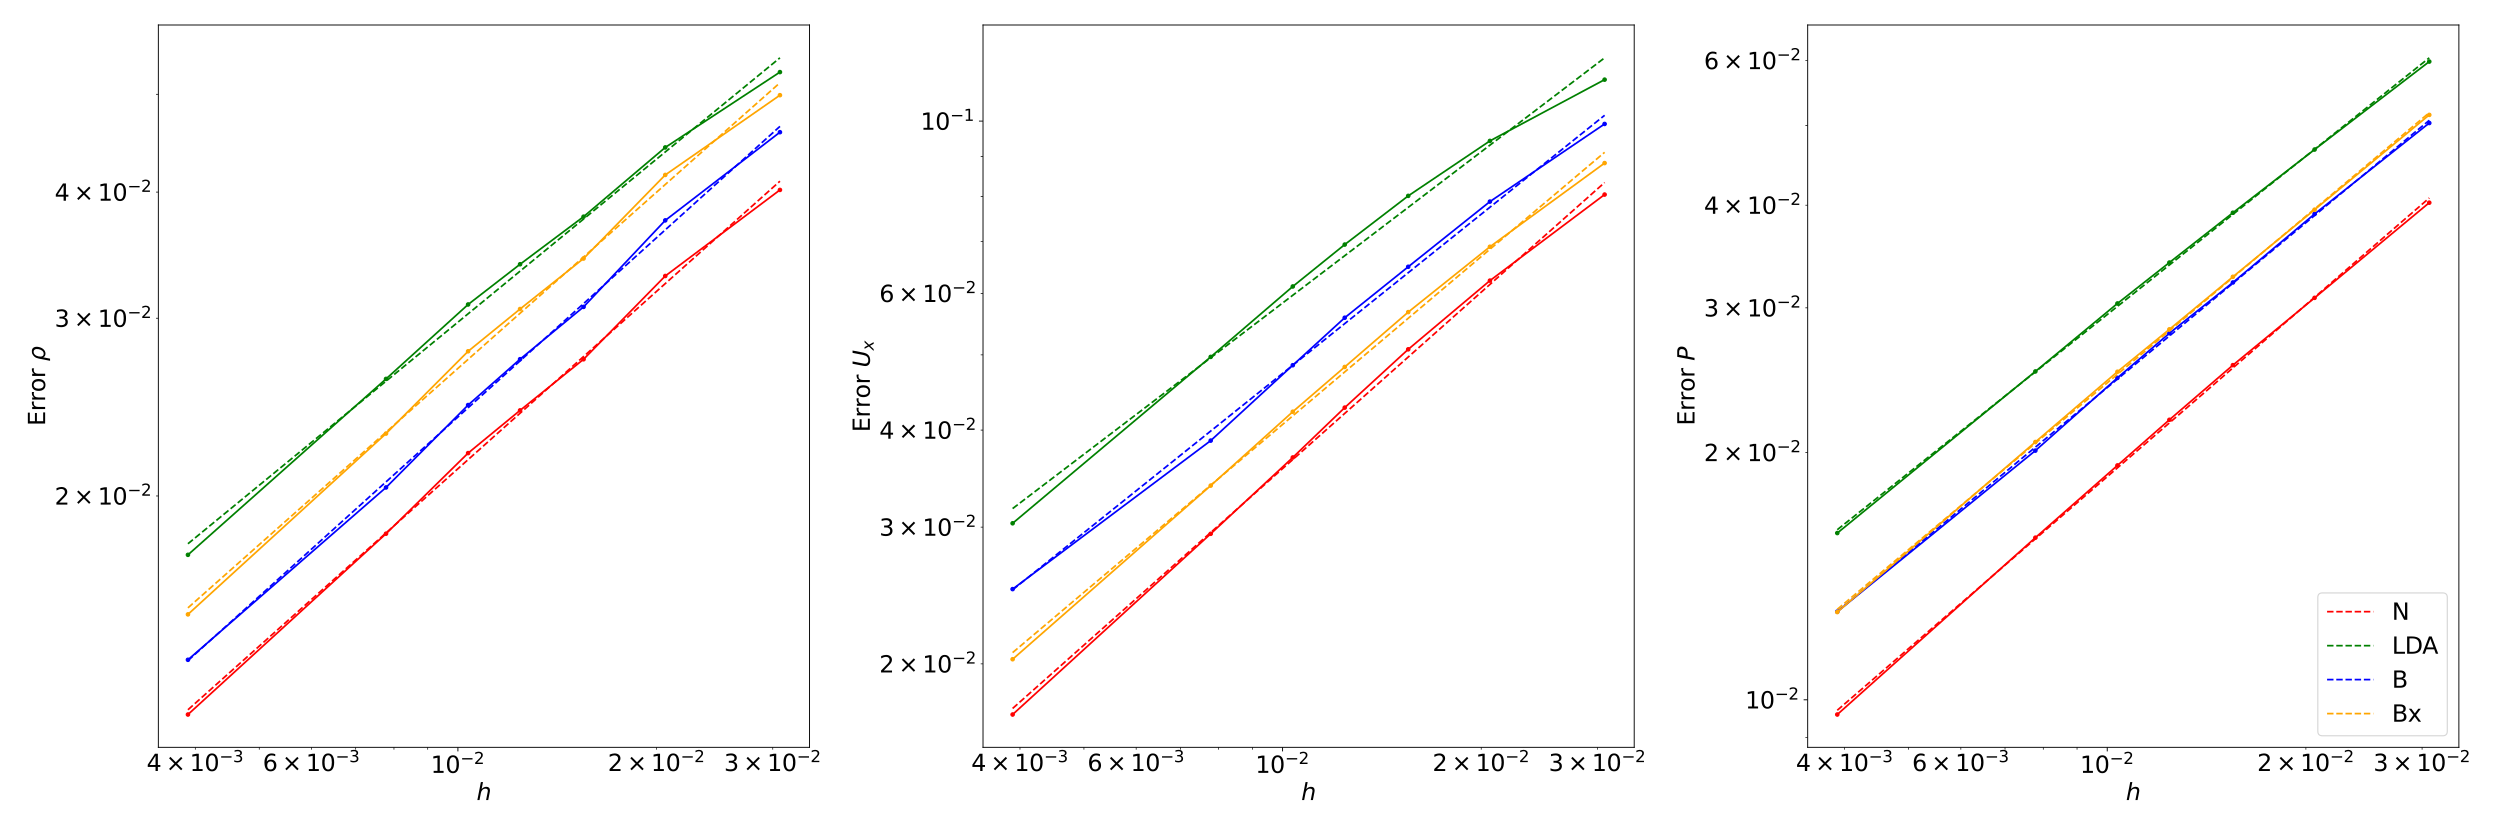 <?xml version="1.0" encoding="utf-8" standalone="no"?>
<!DOCTYPE svg PUBLIC "-//W3C//DTD SVG 1.1//EN"
  "http://www.w3.org/Graphics/SVG/1.1/DTD/svg11.dtd">
<svg xmlns:xlink="http://www.w3.org/1999/xlink" width="2160pt" height="720pt" viewBox="0 0 2160 720" xmlns="http://www.w3.org/2000/svg" version="1.1">
 <defs>
  <style type="text/css">*{stroke-linejoin: round; stroke-linecap: butt}</style>
 </defs>
 <g id="figure_1">
  <g id="patch_1">
   <path d="M 0 720 
L 2160 720 
L 2160 0 
L 0 0 
z
" style="fill: #ffffff"/>
  </g>
  <g id="axes_1">
   <g id="patch_2">
    <path d="M 136.812 645.712 
L 699.443 645.712 
L 699.443 21.6 
L 136.812 21.6 
z
" style="fill: #ffffff"/>
   </g>
   <g id="matplotlib.axis_1">
    <g id="xtick_1">
     <g id="line2d_1">
      <defs>
       <path id="m983370d6c5" d="M 0 0 
L 0 3.5 
" style="stroke: #000000; stroke-width: 0.8"/>
      </defs>
      <g>
       <use xlink:href="#m983370d6c5" x="395.629" y="645.712" style="stroke: #000000; stroke-width: 0.8"/>
      </g>
     </g>
     <g id="text_1">
      <!-- $\mathdefault{10^{-2}}$ -->
      <g transform="translate(372.129 667.909) scale(0.2 -0.2)">
       <defs>
        <path id="DejaVuSans-31" d="M 794 531 
L 1825 531 
L 1825 4091 
L 703 3866 
L 703 4441 
L 1819 4666 
L 2450 4666 
L 2450 531 
L 3481 531 
L 3481 0 
L 794 0 
L 794 531 
z
" transform="scale(0.016)"/>
        <path id="DejaVuSans-30" d="M 2034 4250 
Q 1547 4250 1301 3770 
Q 1056 3291 1056 2328 
Q 1056 1369 1301 889 
Q 1547 409 2034 409 
Q 2525 409 2770 889 
Q 3016 1369 3016 2328 
Q 3016 3291 2770 3770 
Q 2525 4250 2034 4250 
z
M 2034 4750 
Q 2819 4750 3233 4129 
Q 3647 3509 3647 2328 
Q 3647 1150 3233 529 
Q 2819 -91 2034 -91 
Q 1250 -91 836 529 
Q 422 1150 422 2328 
Q 422 3509 836 4129 
Q 1250 4750 2034 4750 
z
" transform="scale(0.016)"/>
        <path id="DejaVuSans-2212" d="M 678 2272 
L 4684 2272 
L 4684 1741 
L 678 1741 
L 678 2272 
z
" transform="scale(0.016)"/>
        <path id="DejaVuSans-32" d="M 1228 531 
L 3431 531 
L 3431 0 
L 469 0 
L 469 531 
Q 828 903 1448 1529 
Q 2069 2156 2228 2338 
Q 2531 2678 2651 2914 
Q 2772 3150 2772 3378 
Q 2772 3750 2511 3984 
Q 2250 4219 1831 4219 
Q 1534 4219 1204 4116 
Q 875 4013 500 3803 
L 500 4441 
Q 881 4594 1212 4672 
Q 1544 4750 1819 4750 
Q 2544 4750 2975 4387 
Q 3406 4025 3406 3419 
Q 3406 3131 3298 2873 
Q 3191 2616 2906 2266 
Q 2828 2175 2409 1742 
Q 1991 1309 1228 531 
z
" transform="scale(0.016)"/>
       </defs>
       <use xlink:href="#DejaVuSans-31" transform="translate(0 0.766)"/>
       <use xlink:href="#DejaVuSans-30" transform="translate(63.623 0.766)"/>
       <use xlink:href="#DejaVuSans-2212" transform="translate(128.203 39.047) scale(0.7)"/>
       <use xlink:href="#DejaVuSans-32" transform="translate(186.855 39.047) scale(0.7)"/>
      </g>
     </g>
    </g>
    <g id="xtick_2">
     <g id="line2d_2">
      <defs>
       <path id="m0619b8c9f9" d="M 0 0 
L 0 2 
" style="stroke: #000000; stroke-width: 0.6"/>
      </defs>
      <g>
       <use xlink:href="#m0619b8c9f9" x="168.743" y="645.712" style="stroke: #000000; stroke-width: 0.6"/>
      </g>
     </g>
     <g id="text_2">
      <!-- $\mathdefault{4\times10^{-3}}$ -->
      <g transform="translate(126.643 666.309) scale(0.2 -0.2)">
       <defs>
        <path id="DejaVuSans-34" d="M 2419 4116 
L 825 1625 
L 2419 1625 
L 2419 4116 
z
M 2253 4666 
L 3047 4666 
L 3047 1625 
L 3713 1625 
L 3713 1100 
L 3047 1100 
L 3047 0 
L 2419 0 
L 2419 1100 
L 313 1100 
L 313 1709 
L 2253 4666 
z
" transform="scale(0.016)"/>
        <path id="DejaVuSans-d7" d="M 4488 3438 
L 3059 2003 
L 4488 575 
L 4116 197 
L 2681 1631 
L 1247 197 
L 878 575 
L 2303 2003 
L 878 3438 
L 1247 3816 
L 2681 2381 
L 4116 3816 
L 4488 3438 
z
" transform="scale(0.016)"/>
        <path id="DejaVuSans-33" d="M 2597 2516 
Q 3050 2419 3304 2112 
Q 3559 1806 3559 1356 
Q 3559 666 3084 287 
Q 2609 -91 1734 -91 
Q 1441 -91 1130 -33 
Q 819 25 488 141 
L 488 750 
Q 750 597 1062 519 
Q 1375 441 1716 441 
Q 2309 441 2620 675 
Q 2931 909 2931 1356 
Q 2931 1769 2642 2001 
Q 2353 2234 1838 2234 
L 1294 2234 
L 1294 2753 
L 1863 2753 
Q 2328 2753 2575 2939 
Q 2822 3125 2822 3475 
Q 2822 3834 2567 4026 
Q 2313 4219 1838 4219 
Q 1578 4219 1281 4162 
Q 984 4106 628 3988 
L 628 4550 
Q 988 4650 1302 4700 
Q 1616 4750 1894 4750 
Q 2613 4750 3031 4423 
Q 3450 4097 3450 3541 
Q 3450 3153 3228 2886 
Q 3006 2619 2597 2516 
z
" transform="scale(0.016)"/>
       </defs>
       <use xlink:href="#DejaVuSans-34" transform="translate(0 0.766)"/>
       <use xlink:href="#DejaVuSans-d7" transform="translate(83.105 0.766)"/>
       <use xlink:href="#DejaVuSans-31" transform="translate(186.377 0.766)"/>
       <use xlink:href="#DejaVuSans-30" transform="translate(250 0.766)"/>
       <use xlink:href="#DejaVuSans-2212" transform="translate(314.58 39.047) scale(0.7)"/>
       <use xlink:href="#DejaVuSans-33" transform="translate(373.232 39.047) scale(0.7)"/>
      </g>
     </g>
    </g>
    <g id="xtick_3">
     <g id="line2d_3">
      <g>
       <use xlink:href="#m0619b8c9f9" x="223.997" y="645.712" style="stroke: #000000; stroke-width: 0.6"/>
      </g>
     </g>
    </g>
    <g id="xtick_4">
     <g id="line2d_4">
      <g>
       <use xlink:href="#m0619b8c9f9" x="269.142" y="645.712" style="stroke: #000000; stroke-width: 0.6"/>
      </g>
     </g>
     <g id="text_3">
      <!-- $\mathdefault{6\times10^{-3}}$ -->
      <g transform="translate(227.042 666.309) scale(0.2 -0.2)">
       <defs>
        <path id="DejaVuSans-36" d="M 2113 2584 
Q 1688 2584 1439 2293 
Q 1191 2003 1191 1497 
Q 1191 994 1439 701 
Q 1688 409 2113 409 
Q 2538 409 2786 701 
Q 3034 994 3034 1497 
Q 3034 2003 2786 2293 
Q 2538 2584 2113 2584 
z
M 3366 4563 
L 3366 3988 
Q 3128 4100 2886 4159 
Q 2644 4219 2406 4219 
Q 1781 4219 1451 3797 
Q 1122 3375 1075 2522 
Q 1259 2794 1537 2939 
Q 1816 3084 2150 3084 
Q 2853 3084 3261 2657 
Q 3669 2231 3669 1497 
Q 3669 778 3244 343 
Q 2819 -91 2113 -91 
Q 1303 -91 875 529 
Q 447 1150 447 2328 
Q 447 3434 972 4092 
Q 1497 4750 2381 4750 
Q 2619 4750 2861 4703 
Q 3103 4656 3366 4563 
z
" transform="scale(0.016)"/>
       </defs>
       <use xlink:href="#DejaVuSans-36" transform="translate(0 0.766)"/>
       <use xlink:href="#DejaVuSans-d7" transform="translate(83.105 0.766)"/>
       <use xlink:href="#DejaVuSans-31" transform="translate(186.377 0.766)"/>
       <use xlink:href="#DejaVuSans-30" transform="translate(250 0.766)"/>
       <use xlink:href="#DejaVuSans-2212" transform="translate(314.58 39.047) scale(0.7)"/>
       <use xlink:href="#DejaVuSans-33" transform="translate(373.232 39.047) scale(0.7)"/>
      </g>
     </g>
    </g>
    <g id="xtick_5">
     <g id="line2d_5">
      <g>
       <use xlink:href="#m0619b8c9f9" x="307.312" y="645.712" style="stroke: #000000; stroke-width: 0.6"/>
      </g>
     </g>
    </g>
    <g id="xtick_6">
     <g id="line2d_6">
      <g>
       <use xlink:href="#m0619b8c9f9" x="340.376" y="645.712" style="stroke: #000000; stroke-width: 0.6"/>
      </g>
     </g>
    </g>
    <g id="xtick_7">
     <g id="line2d_7">
      <g>
       <use xlink:href="#m0619b8c9f9" x="369.54" y="645.712" style="stroke: #000000; stroke-width: 0.6"/>
      </g>
     </g>
    </g>
    <g id="xtick_8">
     <g id="line2d_8">
      <g>
       <use xlink:href="#m0619b8c9f9" x="567.261" y="645.712" style="stroke: #000000; stroke-width: 0.6"/>
      </g>
     </g>
     <g id="text_4">
      <!-- $\mathdefault{2\times10^{-2}}$ -->
      <g transform="translate(525.161 666.309) scale(0.2 -0.2)">
       <use xlink:href="#DejaVuSans-32" transform="translate(0 0.766)"/>
       <use xlink:href="#DejaVuSans-d7" transform="translate(83.105 0.766)"/>
       <use xlink:href="#DejaVuSans-31" transform="translate(186.377 0.766)"/>
       <use xlink:href="#DejaVuSans-30" transform="translate(250 0.766)"/>
       <use xlink:href="#DejaVuSans-2212" transform="translate(314.58 39.047) scale(0.7)"/>
       <use xlink:href="#DejaVuSans-32" transform="translate(373.232 39.047) scale(0.7)"/>
      </g>
     </g>
    </g>
    <g id="xtick_9">
     <g id="line2d_9">
      <g>
       <use xlink:href="#m0619b8c9f9" x="667.66" y="645.712" style="stroke: #000000; stroke-width: 0.6"/>
      </g>
     </g>
     <g id="text_5">
      <!-- $\mathdefault{3\times10^{-2}}$ -->
      <g transform="translate(625.56 666.309) scale(0.2 -0.2)">
       <use xlink:href="#DejaVuSans-33" transform="translate(0 0.766)"/>
       <use xlink:href="#DejaVuSans-d7" transform="translate(83.105 0.766)"/>
       <use xlink:href="#DejaVuSans-31" transform="translate(186.377 0.766)"/>
       <use xlink:href="#DejaVuSans-30" transform="translate(250 0.766)"/>
       <use xlink:href="#DejaVuSans-2212" transform="translate(314.58 39.047) scale(0.7)"/>
       <use xlink:href="#DejaVuSans-32" transform="translate(373.232 39.047) scale(0.7)"/>
      </g>
     </g>
    </g>
    <g id="text_6">
     <!-- $h$ -->
     <g transform="translate(411.727 691.265) scale(0.2 -0.2)">
      <defs>
       <path id="DejaVuSans-Oblique-68" d="M 3566 2113 
L 3156 0 
L 2578 0 
L 2988 2091 
Q 3016 2238 3031 2350 
Q 3047 2463 3047 2528 
Q 3047 2791 2881 2937 
Q 2716 3084 2419 3084 
Q 1956 3084 1617 2771 
Q 1278 2459 1178 1941 
L 800 0 
L 225 0 
L 1172 4863 
L 1747 4863 
L 1375 2950 
Q 1594 3244 1934 3414 
Q 2275 3584 2650 3584 
Q 3113 3584 3367 3334 
Q 3622 3084 3622 2631 
Q 3622 2519 3608 2391 
Q 3594 2263 3566 2113 
z
" transform="scale(0.016)"/>
      </defs>
      <use xlink:href="#DejaVuSans-Oblique-68" transform="translate(0 0.016)"/>
     </g>
    </g>
   </g>
   <g id="matplotlib.axis_2">
    <g id="ytick_1">
     <g id="line2d_10">
      <defs>
       <path id="m51415735ed" d="M 0 0 
L -2 0 
" style="stroke: #000000; stroke-width: 0.6"/>
      </defs>
      <g>
       <use xlink:href="#m51415735ed" x="136.812" y="428.509" style="stroke: #000000; stroke-width: 0.6"/>
      </g>
     </g>
     <g id="text_7">
      <!-- $\mathdefault{2\times10^{-2}}$ -->
      <g transform="translate(47.212 436.108) scale(0.2 -0.2)">
       <use xlink:href="#DejaVuSans-32" transform="translate(0 0.766)"/>
       <use xlink:href="#DejaVuSans-d7" transform="translate(83.105 0.766)"/>
       <use xlink:href="#DejaVuSans-31" transform="translate(186.377 0.766)"/>
       <use xlink:href="#DejaVuSans-30" transform="translate(250 0.766)"/>
       <use xlink:href="#DejaVuSans-2212" transform="translate(314.58 39.047) scale(0.7)"/>
       <use xlink:href="#DejaVuSans-32" transform="translate(373.232 39.047) scale(0.7)"/>
      </g>
     </g>
    </g>
    <g id="ytick_2">
     <g id="line2d_11">
      <g>
       <use xlink:href="#m51415735ed" x="136.812" y="274.944" style="stroke: #000000; stroke-width: 0.6"/>
      </g>
     </g>
     <g id="text_8">
      <!-- $\mathdefault{3\times10^{-2}}$ -->
      <g transform="translate(47.212 282.542) scale(0.2 -0.2)">
       <use xlink:href="#DejaVuSans-33" transform="translate(0 0.766)"/>
       <use xlink:href="#DejaVuSans-d7" transform="translate(83.105 0.766)"/>
       <use xlink:href="#DejaVuSans-31" transform="translate(186.377 0.766)"/>
       <use xlink:href="#DejaVuSans-30" transform="translate(250 0.766)"/>
       <use xlink:href="#DejaVuSans-2212" transform="translate(314.58 39.047) scale(0.7)"/>
       <use xlink:href="#DejaVuSans-32" transform="translate(373.232 39.047) scale(0.7)"/>
      </g>
     </g>
    </g>
    <g id="ytick_3">
     <g id="line2d_12">
      <g>
       <use xlink:href="#m51415735ed" x="136.812" y="165.987" style="stroke: #000000; stroke-width: 0.6"/>
      </g>
     </g>
     <g id="text_9">
      <!-- $\mathdefault{4\times10^{-2}}$ -->
      <g transform="translate(47.212 173.586) scale(0.2 -0.2)">
       <use xlink:href="#DejaVuSans-34" transform="translate(0 0.766)"/>
       <use xlink:href="#DejaVuSans-d7" transform="translate(83.105 0.766)"/>
       <use xlink:href="#DejaVuSans-31" transform="translate(186.377 0.766)"/>
       <use xlink:href="#DejaVuSans-30" transform="translate(250 0.766)"/>
       <use xlink:href="#DejaVuSans-2212" transform="translate(314.58 39.047) scale(0.7)"/>
       <use xlink:href="#DejaVuSans-32" transform="translate(373.232 39.047) scale(0.7)"/>
      </g>
     </g>
    </g>
    <g id="ytick_4">
     <g id="line2d_13">
      <g>
       <use xlink:href="#m51415735ed" x="136.812" y="81.474" style="stroke: #000000; stroke-width: 0.6"/>
      </g>
     </g>
    </g>
    <g id="text_10">
     <!-- Error $\rho$ -->
     <g transform="translate(39.012 367.956) rotate(-90) scale(0.2 -0.2)">
      <defs>
       <path id="DejaVuSans-45" d="M 628 4666 
L 3578 4666 
L 3578 4134 
L 1259 4134 
L 1259 2753 
L 3481 2753 
L 3481 2222 
L 1259 2222 
L 1259 531 
L 3634 531 
L 3634 0 
L 628 0 
L 628 4666 
z
" transform="scale(0.016)"/>
       <path id="DejaVuSans-72" d="M 2631 2963 
Q 2534 3019 2420 3045 
Q 2306 3072 2169 3072 
Q 1681 3072 1420 2755 
Q 1159 2438 1159 1844 
L 1159 0 
L 581 0 
L 581 3500 
L 1159 3500 
L 1159 2956 
Q 1341 3275 1631 3429 
Q 1922 3584 2338 3584 
Q 2397 3584 2469 3576 
Q 2541 3569 2628 3553 
L 2631 2963 
z
" transform="scale(0.016)"/>
       <path id="DejaVuSans-6f" d="M 1959 3097 
Q 1497 3097 1228 2736 
Q 959 2375 959 1747 
Q 959 1119 1226 758 
Q 1494 397 1959 397 
Q 2419 397 2687 759 
Q 2956 1122 2956 1747 
Q 2956 2369 2687 2733 
Q 2419 3097 1959 3097 
z
M 1959 3584 
Q 2709 3584 3137 3096 
Q 3566 2609 3566 1747 
Q 3566 888 3137 398 
Q 2709 -91 1959 -91 
Q 1206 -91 779 398 
Q 353 888 353 1747 
Q 353 2609 779 3096 
Q 1206 3584 1959 3584 
z
" transform="scale(0.016)"/>
       <path id="DejaVuSans-20" transform="scale(0.016)"/>
       <path id="DejaVuSans-Oblique-3c1" d="M 1203 2875 
Q 1453 3194 1981 3475 
Q 2188 3584 2756 3584 
Q 3394 3584 3694 3078 
Q 3994 2572 3834 1747 
Q 3672 922 3175 415 
Q 2678 -91 2041 -91 
Q 1656 -91 1409 63 
Q 1163 213 1044 525 
L 681 -1331 
L 103 -1331 
L 697 1716 
Q 838 2438 1203 2875 
z
M 3238 1747 
Q 3359 2381 3169 2744 
Q 2978 3103 2522 3103 
Q 2066 3103 1734 2744 
Q 1403 2381 1281 1747 
Q 1156 1113 1347 750 
Q 1538 391 1994 391 
Q 2450 391 2781 750 
Q 3113 1113 3238 1747 
z
" transform="scale(0.016)"/>
      </defs>
      <use xlink:href="#DejaVuSans-45" transform="translate(0 0.094)"/>
      <use xlink:href="#DejaVuSans-72" transform="translate(63.184 0.094)"/>
      <use xlink:href="#DejaVuSans-72" transform="translate(104.297 0.094)"/>
      <use xlink:href="#DejaVuSans-6f" transform="translate(145.41 0.094)"/>
      <use xlink:href="#DejaVuSans-72" transform="translate(206.592 0.094)"/>
      <use xlink:href="#DejaVuSans-20" transform="translate(247.705 0.094)"/>
      <use xlink:href="#DejaVuSans-Oblique-3c1" transform="translate(279.492 0.094)"/>
     </g>
    </g>
   </g>
   <g id="line2d_14">
    <path d="M 162.386 617.343 
L 333.534 461.1 
L 404.444 391.471 
L 449.33 354.564 
L 504.194 310.419 
L 574.777 238.45 
L 673.869 164.099 
" clip-path="url(#pa6cee77527)" style="fill: none; stroke: #ff0000; stroke-width: 1.5; stroke-linecap: square"/>
    <defs>
     <path id="mc8cafa770b" d="M 0 1.5 
C 0.398 1.5 0.779 1.342 1.061 1.061 
C 1.342 0.779 1.5 0.398 1.5 0 
C 1.5 -0.398 1.342 -0.779 1.061 -1.061 
C 0.779 -1.342 0.398 -1.5 0 -1.5 
C -0.398 -1.5 -0.779 -1.342 -1.061 -1.061 
C -1.342 -0.779 -1.5 -0.398 -1.5 0 
C -1.5 0.398 -1.342 0.779 -1.061 1.061 
C -0.779 1.342 -0.398 1.5 0 1.5 
z
" style="stroke: #ff0000"/>
    </defs>
    <g clip-path="url(#pa6cee77527)">
     <use xlink:href="#mc8cafa770b" x="162.386" y="617.343" style="fill: #ff0000; stroke: #ff0000"/>
     <use xlink:href="#mc8cafa770b" x="333.534" y="461.1" style="fill: #ff0000; stroke: #ff0000"/>
     <use xlink:href="#mc8cafa770b" x="404.444" y="391.471" style="fill: #ff0000; stroke: #ff0000"/>
     <use xlink:href="#mc8cafa770b" x="449.33" y="354.564" style="fill: #ff0000; stroke: #ff0000"/>
     <use xlink:href="#mc8cafa770b" x="504.194" y="310.419" style="fill: #ff0000; stroke: #ff0000"/>
     <use xlink:href="#mc8cafa770b" x="574.777" y="238.45" style="fill: #ff0000; stroke: #ff0000"/>
     <use xlink:href="#mc8cafa770b" x="673.869" y="164.099" style="fill: #ff0000; stroke: #ff0000"/>
    </g>
   </g>
   <g id="line2d_15">
    <path d="M 162.386 613.244 
L 333.534 460.428 
L 404.444 397.114 
L 449.33 357.036 
L 504.194 308.048 
L 574.777 245.026 
L 673.869 156.548 
" clip-path="url(#pa6cee77527)" style="fill: none; stroke-dasharray: 5.55,2.4; stroke-dashoffset: 0; stroke: #ff0000; stroke-width: 1.5"/>
   </g>
   <g id="line2d_16">
    <path d="M 162.386 479.383 
L 333.534 327.376 
L 404.444 263.071 
L 449.33 228.319 
L 504.194 187.206 
L 574.777 127.38 
L 673.869 62.292 
" clip-path="url(#pa6cee77527)" style="fill: none; stroke: #008000; stroke-width: 1.5; stroke-linecap: square"/>
    <defs>
     <path id="m7b7fb75973" d="M 0 1.5 
C 0.398 1.5 0.779 1.342 1.061 1.061 
C 1.342 0.779 1.5 0.398 1.5 0 
C 1.5 -0.398 1.342 -0.779 1.061 -1.061 
C 0.779 -1.342 0.398 -1.5 0 -1.5 
C -0.398 -1.5 -0.779 -1.342 -1.061 -1.061 
C -1.342 -0.779 -1.5 -0.398 -1.5 0 
C -1.5 0.398 -1.342 0.779 -1.061 1.061 
C -0.779 1.342 -0.398 1.5 0 1.5 
z
" style="stroke: #008000"/>
    </defs>
    <g clip-path="url(#pa6cee77527)">
     <use xlink:href="#m7b7fb75973" x="162.386" y="479.383" style="fill: #008000; stroke: #008000"/>
     <use xlink:href="#m7b7fb75973" x="333.534" y="327.376" style="fill: #008000; stroke: #008000"/>
     <use xlink:href="#m7b7fb75973" x="404.444" y="263.071" style="fill: #008000; stroke: #008000"/>
     <use xlink:href="#m7b7fb75973" x="449.33" y="228.319" style="fill: #008000; stroke: #008000"/>
     <use xlink:href="#m7b7fb75973" x="504.194" y="187.206" style="fill: #008000; stroke: #008000"/>
     <use xlink:href="#m7b7fb75973" x="574.777" y="127.38" style="fill: #008000; stroke: #008000"/>
     <use xlink:href="#m7b7fb75973" x="673.869" y="62.292" style="fill: #008000; stroke: #008000"/>
    </g>
   </g>
   <g id="line2d_17">
    <path d="M 162.386 469.802 
L 333.534 329.321 
L 404.444 271.117 
L 449.33 234.274 
L 504.194 189.24 
L 574.777 131.305 
L 673.869 49.969 
" clip-path="url(#pa6cee77527)" style="fill: none; stroke-dasharray: 5.55,2.4; stroke-dashoffset: 0; stroke: #008000; stroke-width: 1.5"/>
   </g>
   <g id="line2d_18">
    <path d="M 162.386 570.074 
L 333.534 421.158 
L 404.444 349.959 
L 449.33 310.338 
L 504.194 265.146 
L 574.777 190.412 
L 673.869 114.216 
" clip-path="url(#pa6cee77527)" style="fill: none; stroke: #0000ff; stroke-width: 1.5; stroke-linecap: square"/>
    <defs>
     <path id="m8291d3ceae" d="M 0 1.5 
C 0.398 1.5 0.779 1.342 1.061 1.061 
C 1.342 0.779 1.5 0.398 1.5 0 
C 1.5 -0.398 1.342 -0.779 1.061 -1.061 
C 0.779 -1.342 0.398 -1.5 0 -1.5 
C -0.398 -1.5 -0.779 -1.342 -1.061 -1.061 
C -1.342 -0.779 -1.5 -0.398 -1.5 0 
C -1.5 0.398 -1.342 0.779 -1.061 1.061 
C -0.779 1.342 -0.398 1.5 0 1.5 
z
" style="stroke: #0000ff"/>
    </defs>
    <g clip-path="url(#pa6cee77527)">
     <use xlink:href="#m8291d3ceae" x="162.386" y="570.074" style="fill: #0000ff; stroke: #0000ff"/>
     <use xlink:href="#m8291d3ceae" x="333.534" y="421.158" style="fill: #0000ff; stroke: #0000ff"/>
     <use xlink:href="#m8291d3ceae" x="404.444" y="349.959" style="fill: #0000ff; stroke: #0000ff"/>
     <use xlink:href="#m8291d3ceae" x="449.33" y="310.338" style="fill: #0000ff; stroke: #0000ff"/>
     <use xlink:href="#m8291d3ceae" x="504.194" y="265.146" style="fill: #0000ff; stroke: #0000ff"/>
     <use xlink:href="#m8291d3ceae" x="574.777" y="190.412" style="fill: #0000ff; stroke: #0000ff"/>
     <use xlink:href="#m8291d3ceae" x="673.869" y="114.216" style="fill: #0000ff; stroke: #0000ff"/>
    </g>
   </g>
   <g id="line2d_19">
    <path d="M 162.386 570.762 
L 333.534 416.312 
L 404.444 352.321 
L 449.33 311.815 
L 504.194 262.303 
L 574.777 198.607 
L 673.869 109.184 
" clip-path="url(#pa6cee77527)" style="fill: none; stroke-dasharray: 5.55,2.4; stroke-dashoffset: 0; stroke: #0000ff; stroke-width: 1.5"/>
   </g>
   <g id="line2d_20">
    <path d="M 162.386 530.825 
L 333.534 374.587 
L 404.444 303.513 
L 449.33 266.995 
L 504.194 223.363 
L 574.777 151.138 
L 673.869 82.227 
" clip-path="url(#pa6cee77527)" style="fill: none; stroke: #ffa500; stroke-width: 1.5; stroke-linecap: square"/>
    <defs>
     <path id="m590970dcea" d="M 0 1.5 
C 0.398 1.5 0.779 1.342 1.061 1.061 
C 1.342 0.779 1.5 0.398 1.5 0 
C 1.5 -0.398 1.342 -0.779 1.061 -1.061 
C 0.779 -1.342 0.398 -1.5 0 -1.5 
C -0.398 -1.5 -0.779 -1.342 -1.061 -1.061 
C -1.342 -0.779 -1.5 -0.398 -1.5 0 
C -1.5 0.398 -1.342 0.779 -1.061 1.061 
C -0.779 1.342 -0.398 1.5 0 1.5 
z
" style="stroke: #ffa500"/>
    </defs>
    <g clip-path="url(#pa6cee77527)">
     <use xlink:href="#m590970dcea" x="162.386" y="530.825" style="fill: #ffa500; stroke: #ffa500"/>
     <use xlink:href="#m590970dcea" x="333.534" y="374.587" style="fill: #ffa500; stroke: #ffa500"/>
     <use xlink:href="#m590970dcea" x="404.444" y="303.513" style="fill: #ffa500; stroke: #ffa500"/>
     <use xlink:href="#m590970dcea" x="449.33" y="266.995" style="fill: #ffa500; stroke: #ffa500"/>
     <use xlink:href="#m590970dcea" x="504.194" y="223.363" style="fill: #ffa500; stroke: #ffa500"/>
     <use xlink:href="#m590970dcea" x="574.777" y="151.138" style="fill: #ffa500; stroke: #ffa500"/>
     <use xlink:href="#m590970dcea" x="673.869" y="82.227" style="fill: #ffa500; stroke: #ffa500"/>
    </g>
   </g>
   <g id="line2d_21">
    <path d="M 162.386 525.188 
L 333.534 373.382 
L 404.444 310.486 
L 449.33 270.672 
L 504.194 222.008 
L 574.777 159.402 
L 673.869 71.509 
" clip-path="url(#pa6cee77527)" style="fill: none; stroke-dasharray: 5.55,2.4; stroke-dashoffset: 0; stroke: #ffa500; stroke-width: 1.5"/>
   </g>
   <g id="patch_3">
    <path d="M 136.812 645.712 
L 136.812 21.6 
" style="fill: none; stroke: #000000; stroke-width: 0.8; stroke-linejoin: miter; stroke-linecap: square"/>
   </g>
   <g id="patch_4">
    <path d="M 699.443 645.712 
L 699.443 21.6 
" style="fill: none; stroke: #000000; stroke-width: 0.8; stroke-linejoin: miter; stroke-linecap: square"/>
   </g>
   <g id="patch_5">
    <path d="M 136.812 645.712 
L 699.443 645.712 
" style="fill: none; stroke: #000000; stroke-width: 0.8; stroke-linejoin: miter; stroke-linecap: square"/>
   </g>
   <g id="patch_6">
    <path d="M 136.812 21.6 
L 699.443 21.6 
" style="fill: none; stroke: #000000; stroke-width: 0.8; stroke-linejoin: miter; stroke-linecap: square"/>
   </g>
  </g>
  <g id="axes_2">
   <g id="patch_7">
    <path d="M 849.324 645.712 
L 1411.955 645.712 
L 1411.955 21.6 
L 849.324 21.6 
z
" style="fill: #ffffff"/>
   </g>
   <g id="matplotlib.axis_3">
    <g id="xtick_10">
     <g id="line2d_22">
      <g>
       <use xlink:href="#m983370d6c5" x="1108.141" y="645.712" style="stroke: #000000; stroke-width: 0.8"/>
      </g>
     </g>
     <g id="text_11">
      <!-- $\mathdefault{10^{-2}}$ -->
      <g transform="translate(1084.641 667.909) scale(0.2 -0.2)">
       <use xlink:href="#DejaVuSans-31" transform="translate(0 0.766)"/>
       <use xlink:href="#DejaVuSans-30" transform="translate(63.623 0.766)"/>
       <use xlink:href="#DejaVuSans-2212" transform="translate(128.203 39.047) scale(0.7)"/>
       <use xlink:href="#DejaVuSans-32" transform="translate(186.855 39.047) scale(0.7)"/>
      </g>
     </g>
    </g>
    <g id="xtick_11">
     <g id="line2d_23">
      <g>
       <use xlink:href="#m0619b8c9f9" x="881.255" y="645.712" style="stroke: #000000; stroke-width: 0.6"/>
      </g>
     </g>
     <g id="text_12">
      <!-- $\mathdefault{4\times10^{-3}}$ -->
      <g transform="translate(839.155 666.309) scale(0.2 -0.2)">
       <use xlink:href="#DejaVuSans-34" transform="translate(0 0.766)"/>
       <use xlink:href="#DejaVuSans-d7" transform="translate(83.105 0.766)"/>
       <use xlink:href="#DejaVuSans-31" transform="translate(186.377 0.766)"/>
       <use xlink:href="#DejaVuSans-30" transform="translate(250 0.766)"/>
       <use xlink:href="#DejaVuSans-2212" transform="translate(314.58 39.047) scale(0.7)"/>
       <use xlink:href="#DejaVuSans-33" transform="translate(373.232 39.047) scale(0.7)"/>
      </g>
     </g>
    </g>
    <g id="xtick_12">
     <g id="line2d_24">
      <g>
       <use xlink:href="#m0619b8c9f9" x="936.509" y="645.712" style="stroke: #000000; stroke-width: 0.6"/>
      </g>
     </g>
    </g>
    <g id="xtick_13">
     <g id="line2d_25">
      <g>
       <use xlink:href="#m0619b8c9f9" x="981.654" y="645.712" style="stroke: #000000; stroke-width: 0.6"/>
      </g>
     </g>
     <g id="text_13">
      <!-- $\mathdefault{6\times10^{-3}}$ -->
      <g transform="translate(939.554 666.309) scale(0.2 -0.2)">
       <use xlink:href="#DejaVuSans-36" transform="translate(0 0.766)"/>
       <use xlink:href="#DejaVuSans-d7" transform="translate(83.105 0.766)"/>
       <use xlink:href="#DejaVuSans-31" transform="translate(186.377 0.766)"/>
       <use xlink:href="#DejaVuSans-30" transform="translate(250 0.766)"/>
       <use xlink:href="#DejaVuSans-2212" transform="translate(314.58 39.047) scale(0.7)"/>
       <use xlink:href="#DejaVuSans-33" transform="translate(373.232 39.047) scale(0.7)"/>
      </g>
     </g>
    </g>
    <g id="xtick_14">
     <g id="line2d_26">
      <g>
       <use xlink:href="#m0619b8c9f9" x="1019.824" y="645.712" style="stroke: #000000; stroke-width: 0.6"/>
      </g>
     </g>
    </g>
    <g id="xtick_15">
     <g id="line2d_27">
      <g>
       <use xlink:href="#m0619b8c9f9" x="1052.888" y="645.712" style="stroke: #000000; stroke-width: 0.6"/>
      </g>
     </g>
    </g>
    <g id="xtick_16">
     <g id="line2d_28">
      <g>
       <use xlink:href="#m0619b8c9f9" x="1082.052" y="645.712" style="stroke: #000000; stroke-width: 0.6"/>
      </g>
     </g>
    </g>
    <g id="xtick_17">
     <g id="line2d_29">
      <g>
       <use xlink:href="#m0619b8c9f9" x="1279.773" y="645.712" style="stroke: #000000; stroke-width: 0.6"/>
      </g>
     </g>
     <g id="text_14">
      <!-- $\mathdefault{2\times10^{-2}}$ -->
      <g transform="translate(1237.673 666.309) scale(0.2 -0.2)">
       <use xlink:href="#DejaVuSans-32" transform="translate(0 0.766)"/>
       <use xlink:href="#DejaVuSans-d7" transform="translate(83.105 0.766)"/>
       <use xlink:href="#DejaVuSans-31" transform="translate(186.377 0.766)"/>
       <use xlink:href="#DejaVuSans-30" transform="translate(250 0.766)"/>
       <use xlink:href="#DejaVuSans-2212" transform="translate(314.58 39.047) scale(0.7)"/>
       <use xlink:href="#DejaVuSans-32" transform="translate(373.232 39.047) scale(0.7)"/>
      </g>
     </g>
    </g>
    <g id="xtick_18">
     <g id="line2d_30">
      <g>
       <use xlink:href="#m0619b8c9f9" x="1380.172" y="645.712" style="stroke: #000000; stroke-width: 0.6"/>
      </g>
     </g>
     <g id="text_15">
      <!-- $\mathdefault{3\times10^{-2}}$ -->
      <g transform="translate(1338.072 666.309) scale(0.2 -0.2)">
       <use xlink:href="#DejaVuSans-33" transform="translate(0 0.766)"/>
       <use xlink:href="#DejaVuSans-d7" transform="translate(83.105 0.766)"/>
       <use xlink:href="#DejaVuSans-31" transform="translate(186.377 0.766)"/>
       <use xlink:href="#DejaVuSans-30" transform="translate(250 0.766)"/>
       <use xlink:href="#DejaVuSans-2212" transform="translate(314.58 39.047) scale(0.7)"/>
       <use xlink:href="#DejaVuSans-32" transform="translate(373.232 39.047) scale(0.7)"/>
      </g>
     </g>
    </g>
    <g id="text_16">
     <!-- $h$ -->
     <g transform="translate(1124.239 691.265) scale(0.2 -0.2)">
      <use xlink:href="#DejaVuSans-Oblique-68" transform="translate(0 0.016)"/>
     </g>
    </g>
   </g>
   <g id="matplotlib.axis_4">
    <g id="ytick_5">
     <g id="line2d_31">
      <defs>
       <path id="m85361f4142" d="M 0 0 
L -3.5 0 
" style="stroke: #000000; stroke-width: 0.8"/>
      </defs>
      <g>
       <use xlink:href="#m85361f4142" x="849.324" y="104.633" style="stroke: #000000; stroke-width: 0.8"/>
      </g>
     </g>
     <g id="text_17">
      <!-- $\mathdefault{10^{-1}}$ -->
      <g transform="translate(795.324 112.231) scale(0.2 -0.2)">
       <use xlink:href="#DejaVuSans-31" transform="translate(0 0.684)"/>
       <use xlink:href="#DejaVuSans-30" transform="translate(63.623 0.684)"/>
       <use xlink:href="#DejaVuSans-2212" transform="translate(128.203 38.966) scale(0.7)"/>
       <use xlink:href="#DejaVuSans-31" transform="translate(186.855 38.966) scale(0.7)"/>
      </g>
     </g>
    </g>
    <g id="ytick_6">
     <g id="line2d_32">
      <g>
       <use xlink:href="#m51415735ed" x="849.324" y="573.585" style="stroke: #000000; stroke-width: 0.6"/>
      </g>
     </g>
     <g id="text_18">
      <!-- $\mathdefault{2\times10^{-2}}$ -->
      <g transform="translate(759.724 581.184) scale(0.2 -0.2)">
       <use xlink:href="#DejaVuSans-32" transform="translate(0 0.766)"/>
       <use xlink:href="#DejaVuSans-d7" transform="translate(83.105 0.766)"/>
       <use xlink:href="#DejaVuSans-31" transform="translate(186.377 0.766)"/>
       <use xlink:href="#DejaVuSans-30" transform="translate(250 0.766)"/>
       <use xlink:href="#DejaVuSans-2212" transform="translate(314.58 39.047) scale(0.7)"/>
       <use xlink:href="#DejaVuSans-32" transform="translate(373.232 39.047) scale(0.7)"/>
      </g>
     </g>
    </g>
    <g id="ytick_7">
     <g id="line2d_33">
      <g>
       <use xlink:href="#m51415735ed" x="849.324" y="455.442" style="stroke: #000000; stroke-width: 0.6"/>
      </g>
     </g>
     <g id="text_19">
      <!-- $\mathdefault{3\times10^{-2}}$ -->
      <g transform="translate(759.724 463.041) scale(0.2 -0.2)">
       <use xlink:href="#DejaVuSans-33" transform="translate(0 0.766)"/>
       <use xlink:href="#DejaVuSans-d7" transform="translate(83.105 0.766)"/>
       <use xlink:href="#DejaVuSans-31" transform="translate(186.377 0.766)"/>
       <use xlink:href="#DejaVuSans-30" transform="translate(250 0.766)"/>
       <use xlink:href="#DejaVuSans-2212" transform="translate(314.58 39.047) scale(0.7)"/>
       <use xlink:href="#DejaVuSans-32" transform="translate(373.232 39.047) scale(0.7)"/>
      </g>
     </g>
    </g>
    <g id="ytick_8">
     <g id="line2d_34">
      <g>
       <use xlink:href="#m51415735ed" x="849.324" y="371.618" style="stroke: #000000; stroke-width: 0.6"/>
      </g>
     </g>
     <g id="text_20">
      <!-- $\mathdefault{4\times10^{-2}}$ -->
      <g transform="translate(759.724 379.217) scale(0.2 -0.2)">
       <use xlink:href="#DejaVuSans-34" transform="translate(0 0.766)"/>
       <use xlink:href="#DejaVuSans-d7" transform="translate(83.105 0.766)"/>
       <use xlink:href="#DejaVuSans-31" transform="translate(186.377 0.766)"/>
       <use xlink:href="#DejaVuSans-30" transform="translate(250 0.766)"/>
       <use xlink:href="#DejaVuSans-2212" transform="translate(314.58 39.047) scale(0.7)"/>
       <use xlink:href="#DejaVuSans-32" transform="translate(373.232 39.047) scale(0.7)"/>
      </g>
     </g>
    </g>
    <g id="ytick_9">
     <g id="line2d_35">
      <g>
       <use xlink:href="#m51415735ed" x="849.324" y="306.6" style="stroke: #000000; stroke-width: 0.6"/>
      </g>
     </g>
    </g>
    <g id="ytick_10">
     <g id="line2d_36">
      <g>
       <use xlink:href="#m51415735ed" x="849.324" y="253.475" style="stroke: #000000; stroke-width: 0.6"/>
      </g>
     </g>
     <g id="text_21">
      <!-- $\mathdefault{6\times10^{-2}}$ -->
      <g transform="translate(759.724 261.074) scale(0.2 -0.2)">
       <use xlink:href="#DejaVuSans-36" transform="translate(0 0.766)"/>
       <use xlink:href="#DejaVuSans-d7" transform="translate(83.105 0.766)"/>
       <use xlink:href="#DejaVuSans-31" transform="translate(186.377 0.766)"/>
       <use xlink:href="#DejaVuSans-30" transform="translate(250 0.766)"/>
       <use xlink:href="#DejaVuSans-2212" transform="translate(314.58 39.047) scale(0.7)"/>
       <use xlink:href="#DejaVuSans-32" transform="translate(373.232 39.047) scale(0.7)"/>
      </g>
     </g>
    </g>
    <g id="ytick_11">
     <g id="line2d_37">
      <g>
       <use xlink:href="#m51415735ed" x="849.324" y="208.559" style="stroke: #000000; stroke-width: 0.6"/>
      </g>
     </g>
    </g>
    <g id="ytick_12">
     <g id="line2d_38">
      <g>
       <use xlink:href="#m51415735ed" x="849.324" y="169.651" style="stroke: #000000; stroke-width: 0.6"/>
      </g>
     </g>
    </g>
    <g id="ytick_13">
     <g id="line2d_39">
      <g>
       <use xlink:href="#m51415735ed" x="849.324" y="135.332" style="stroke: #000000; stroke-width: 0.6"/>
      </g>
     </g>
    </g>
    <g id="text_22">
     <!-- Error $U_x$ -->
     <g transform="translate(751.565 373.356) rotate(-90) scale(0.2 -0.2)">
      <defs>
       <path id="DejaVuSans-Oblique-55" d="M 991 4666 
L 1625 4666 
L 1075 1831 
Q 1041 1641 1027 1517 
Q 1013 1394 1013 1300 
Q 1013 869 1253 645 
Q 1494 422 1959 422 
Q 2563 422 2898 753 
Q 3234 1084 3378 1831 
L 3928 4666 
L 4563 4666 
L 4000 1753 
Q 3816 809 3300 359 
Q 2784 -91 1888 -91 
Q 1188 -91 780 261 
Q 372 613 372 1216 
Q 372 1325 387 1461 
Q 403 1597 434 1753 
L 991 4666 
z
" transform="scale(0.016)"/>
       <path id="DejaVuSans-Oblique-78" d="M 3841 3500 
L 2234 1784 
L 3219 0 
L 2559 0 
L 1819 1388 
L 531 0 
L -166 0 
L 1556 1844 
L 641 3500 
L 1300 3500 
L 1972 2234 
L 3144 3500 
L 3841 3500 
z
" transform="scale(0.016)"/>
      </defs>
      <use xlink:href="#DejaVuSans-45" transform="translate(0 0.094)"/>
      <use xlink:href="#DejaVuSans-72" transform="translate(63.184 0.094)"/>
      <use xlink:href="#DejaVuSans-72" transform="translate(104.297 0.094)"/>
      <use xlink:href="#DejaVuSans-6f" transform="translate(145.41 0.094)"/>
      <use xlink:href="#DejaVuSans-72" transform="translate(206.592 0.094)"/>
      <use xlink:href="#DejaVuSans-20" transform="translate(247.705 0.094)"/>
      <use xlink:href="#DejaVuSans-Oblique-55" transform="translate(279.492 0.094)"/>
      <use xlink:href="#DejaVuSans-Oblique-78" transform="translate(352.686 -16.312) scale(0.7)"/>
     </g>
    </g>
   </g>
   <g id="line2d_40">
    <path d="M 874.898 617.343 
L 1046.046 461.199 
L 1116.956 395.259 
L 1161.842 352.172 
L 1216.706 301.818 
L 1287.289 242.458 
L 1386.381 168.096 
" clip-path="url(#p838056e5e4)" style="fill: none; stroke: #ff0000; stroke-width: 1.5; stroke-linecap: square"/>
    <g clip-path="url(#p838056e5e4)">
     <use xlink:href="#mc8cafa770b" x="874.898" y="617.343" style="fill: #ff0000; stroke: #ff0000"/>
     <use xlink:href="#mc8cafa770b" x="1046.046" y="461.199" style="fill: #ff0000; stroke: #ff0000"/>
     <use xlink:href="#mc8cafa770b" x="1116.956" y="395.259" style="fill: #ff0000; stroke: #ff0000"/>
     <use xlink:href="#mc8cafa770b" x="1161.842" y="352.172" style="fill: #ff0000; stroke: #ff0000"/>
     <use xlink:href="#mc8cafa770b" x="1216.706" y="301.818" style="fill: #ff0000; stroke: #ff0000"/>
     <use xlink:href="#mc8cafa770b" x="1287.289" y="242.458" style="fill: #ff0000; stroke: #ff0000"/>
     <use xlink:href="#mc8cafa770b" x="1386.381" y="168.096" style="fill: #ff0000; stroke: #ff0000"/>
    </g>
   </g>
   <g id="line2d_41">
    <path d="M 874.898 612.105 
L 1046.046 460.062 
L 1116.956 397.068 
L 1161.842 357.192 
L 1216.706 308.452 
L 1287.289 245.748 
L 1386.381 157.718 
" clip-path="url(#p838056e5e4)" style="fill: none; stroke-dasharray: 5.55,2.4; stroke-dashoffset: 0; stroke: #ff0000; stroke-width: 1.5"/>
   </g>
   <g id="line2d_42">
    <path d="M 874.898 452.129 
L 1046.046 308.362 
L 1116.956 247.508 
L 1161.842 211.303 
L 1216.706 169.231 
L 1287.289 121.737 
L 1386.381 68.811 
" clip-path="url(#p838056e5e4)" style="fill: none; stroke: #008000; stroke-width: 1.5; stroke-linecap: square"/>
    <g clip-path="url(#p838056e5e4)">
     <use xlink:href="#m7b7fb75973" x="874.898" y="452.129" style="fill: #008000; stroke: #008000"/>
     <use xlink:href="#m7b7fb75973" x="1046.046" y="308.362" style="fill: #008000; stroke: #008000"/>
     <use xlink:href="#m7b7fb75973" x="1116.956" y="247.508" style="fill: #008000; stroke: #008000"/>
     <use xlink:href="#m7b7fb75973" x="1161.842" y="211.303" style="fill: #008000; stroke: #008000"/>
     <use xlink:href="#m7b7fb75973" x="1216.706" y="169.231" style="fill: #008000; stroke: #008000"/>
     <use xlink:href="#m7b7fb75973" x="1287.289" y="121.737" style="fill: #008000; stroke: #008000"/>
     <use xlink:href="#m7b7fb75973" x="1386.381" y="68.811" style="fill: #008000; stroke: #008000"/>
    </g>
   </g>
   <g id="line2d_43">
    <path d="M 874.898 439.406 
L 1046.046 309.096 
L 1116.956 255.106 
L 1161.842 220.93 
L 1216.706 179.157 
L 1287.289 125.416 
L 1386.381 49.969 
" clip-path="url(#p838056e5e4)" style="fill: none; stroke-dasharray: 5.55,2.4; stroke-dashoffset: 0; stroke: #008000; stroke-width: 1.5"/>
   </g>
   <g id="line2d_44">
    <path d="M 874.898 508.994 
L 1046.046 380.692 
L 1116.956 315.557 
L 1161.842 274.514 
L 1216.706 230.5 
L 1287.289 174.178 
L 1386.381 107.092 
" clip-path="url(#p838056e5e4)" style="fill: none; stroke: #0000ff; stroke-width: 1.5; stroke-linecap: square"/>
    <g clip-path="url(#p838056e5e4)">
     <use xlink:href="#m8291d3ceae" x="874.898" y="508.994" style="fill: #0000ff; stroke: #0000ff"/>
     <use xlink:href="#m8291d3ceae" x="1046.046" y="380.692" style="fill: #0000ff; stroke: #0000ff"/>
     <use xlink:href="#m8291d3ceae" x="1116.956" y="315.557" style="fill: #0000ff; stroke: #0000ff"/>
     <use xlink:href="#m8291d3ceae" x="1161.842" y="274.514" style="fill: #0000ff; stroke: #0000ff"/>
     <use xlink:href="#m8291d3ceae" x="1216.706" y="230.5" style="fill: #0000ff; stroke: #0000ff"/>
     <use xlink:href="#m8291d3ceae" x="1287.289" y="174.178" style="fill: #0000ff; stroke: #0000ff"/>
     <use xlink:href="#m8291d3ceae" x="1386.381" y="107.092" style="fill: #0000ff; stroke: #0000ff"/>
    </g>
   </g>
   <g id="line2d_45">
    <path d="M 874.898 509.602 
L 1046.046 372.42 
L 1116.956 315.584 
L 1161.842 279.606 
L 1216.706 235.63 
L 1287.289 179.055 
L 1386.381 99.63 
" clip-path="url(#p838056e5e4)" style="fill: none; stroke-dasharray: 5.55,2.4; stroke-dashoffset: 0; stroke: #0000ff; stroke-width: 1.5"/>
   </g>
   <g id="line2d_46">
    <path d="M 874.898 569.586 
L 1046.046 419.558 
L 1116.956 355.715 
L 1161.842 317.065 
L 1216.706 269.658 
L 1287.289 213.197 
L 1386.381 140.905 
" clip-path="url(#p838056e5e4)" style="fill: none; stroke: #ffa500; stroke-width: 1.5; stroke-linecap: square"/>
    <g clip-path="url(#p838056e5e4)">
     <use xlink:href="#m590970dcea" x="874.898" y="569.586" style="fill: #ffa500; stroke: #ffa500"/>
     <use xlink:href="#m590970dcea" x="1046.046" y="419.558" style="fill: #ffa500; stroke: #ffa500"/>
     <use xlink:href="#m590970dcea" x="1116.956" y="355.715" style="fill: #ffa500; stroke: #ffa500"/>
     <use xlink:href="#m590970dcea" x="1161.842" y="317.065" style="fill: #ffa500; stroke: #ffa500"/>
     <use xlink:href="#m590970dcea" x="1216.706" y="269.658" style="fill: #ffa500; stroke: #ffa500"/>
     <use xlink:href="#m590970dcea" x="1287.289" y="213.197" style="fill: #ffa500; stroke: #ffa500"/>
     <use xlink:href="#m590970dcea" x="1386.381" y="140.905" style="fill: #ffa500; stroke: #ffa500"/>
    </g>
   </g>
   <g id="line2d_47">
    <path d="M 874.898 563.851 
L 1046.046 419.218 
L 1116.956 359.294 
L 1161.842 321.362 
L 1216.706 274.998 
L 1287.289 215.35 
L 1386.381 131.61 
" clip-path="url(#p838056e5e4)" style="fill: none; stroke-dasharray: 5.55,2.4; stroke-dashoffset: 0; stroke: #ffa500; stroke-width: 1.5"/>
   </g>
   <g id="patch_8">
    <path d="M 849.324 645.712 
L 849.324 21.6 
" style="fill: none; stroke: #000000; stroke-width: 0.8; stroke-linejoin: miter; stroke-linecap: square"/>
   </g>
   <g id="patch_9">
    <path d="M 1411.955 645.712 
L 1411.955 21.6 
" style="fill: none; stroke: #000000; stroke-width: 0.8; stroke-linejoin: miter; stroke-linecap: square"/>
   </g>
   <g id="patch_10">
    <path d="M 849.324 645.712 
L 1411.955 645.712 
" style="fill: none; stroke: #000000; stroke-width: 0.8; stroke-linejoin: miter; stroke-linecap: square"/>
   </g>
   <g id="patch_11">
    <path d="M 849.324 21.6 
L 1411.955 21.6 
" style="fill: none; stroke: #000000; stroke-width: 0.8; stroke-linejoin: miter; stroke-linecap: square"/>
   </g>
  </g>
  <g id="axes_3">
   <g id="patch_12">
    <path d="M 1561.836 645.712 
L 2124.467 645.712 
L 2124.467 21.6 
L 1561.836 21.6 
z
" style="fill: #ffffff"/>
   </g>
   <g id="matplotlib.axis_5">
    <g id="xtick_19">
     <g id="line2d_48">
      <g>
       <use xlink:href="#m983370d6c5" x="1820.653" y="645.712" style="stroke: #000000; stroke-width: 0.8"/>
      </g>
     </g>
     <g id="text_23">
      <!-- $\mathdefault{10^{-2}}$ -->
      <g transform="translate(1797.153 667.909) scale(0.2 -0.2)">
       <use xlink:href="#DejaVuSans-31" transform="translate(0 0.766)"/>
       <use xlink:href="#DejaVuSans-30" transform="translate(63.623 0.766)"/>
       <use xlink:href="#DejaVuSans-2212" transform="translate(128.203 39.047) scale(0.7)"/>
       <use xlink:href="#DejaVuSans-32" transform="translate(186.855 39.047) scale(0.7)"/>
      </g>
     </g>
    </g>
    <g id="xtick_20">
     <g id="line2d_49">
      <g>
       <use xlink:href="#m0619b8c9f9" x="1593.767" y="645.712" style="stroke: #000000; stroke-width: 0.6"/>
      </g>
     </g>
     <g id="text_24">
      <!-- $\mathdefault{4\times10^{-3}}$ -->
      <g transform="translate(1551.667 666.309) scale(0.2 -0.2)">
       <use xlink:href="#DejaVuSans-34" transform="translate(0 0.766)"/>
       <use xlink:href="#DejaVuSans-d7" transform="translate(83.105 0.766)"/>
       <use xlink:href="#DejaVuSans-31" transform="translate(186.377 0.766)"/>
       <use xlink:href="#DejaVuSans-30" transform="translate(250 0.766)"/>
       <use xlink:href="#DejaVuSans-2212" transform="translate(314.58 39.047) scale(0.7)"/>
       <use xlink:href="#DejaVuSans-33" transform="translate(373.232 39.047) scale(0.7)"/>
      </g>
     </g>
    </g>
    <g id="xtick_21">
     <g id="line2d_50">
      <g>
       <use xlink:href="#m0619b8c9f9" x="1649.021" y="645.712" style="stroke: #000000; stroke-width: 0.6"/>
      </g>
     </g>
    </g>
    <g id="xtick_22">
     <g id="line2d_51">
      <g>
       <use xlink:href="#m0619b8c9f9" x="1694.166" y="645.712" style="stroke: #000000; stroke-width: 0.6"/>
      </g>
     </g>
     <g id="text_25">
      <!-- $\mathdefault{6\times10^{-3}}$ -->
      <g transform="translate(1652.066 666.309) scale(0.2 -0.2)">
       <use xlink:href="#DejaVuSans-36" transform="translate(0 0.766)"/>
       <use xlink:href="#DejaVuSans-d7" transform="translate(83.105 0.766)"/>
       <use xlink:href="#DejaVuSans-31" transform="translate(186.377 0.766)"/>
       <use xlink:href="#DejaVuSans-30" transform="translate(250 0.766)"/>
       <use xlink:href="#DejaVuSans-2212" transform="translate(314.58 39.047) scale(0.7)"/>
       <use xlink:href="#DejaVuSans-33" transform="translate(373.232 39.047) scale(0.7)"/>
      </g>
     </g>
    </g>
    <g id="xtick_23">
     <g id="line2d_52">
      <g>
       <use xlink:href="#m0619b8c9f9" x="1732.336" y="645.712" style="stroke: #000000; stroke-width: 0.6"/>
      </g>
     </g>
    </g>
    <g id="xtick_24">
     <g id="line2d_53">
      <g>
       <use xlink:href="#m0619b8c9f9" x="1765.4" y="645.712" style="stroke: #000000; stroke-width: 0.6"/>
      </g>
     </g>
    </g>
    <g id="xtick_25">
     <g id="line2d_54">
      <g>
       <use xlink:href="#m0619b8c9f9" x="1794.564" y="645.712" style="stroke: #000000; stroke-width: 0.6"/>
      </g>
     </g>
    </g>
    <g id="xtick_26">
     <g id="line2d_55">
      <g>
       <use xlink:href="#m0619b8c9f9" x="1992.285" y="645.712" style="stroke: #000000; stroke-width: 0.6"/>
      </g>
     </g>
     <g id="text_26">
      <!-- $\mathdefault{2\times10^{-2}}$ -->
      <g transform="translate(1950.185 666.309) scale(0.2 -0.2)">
       <use xlink:href="#DejaVuSans-32" transform="translate(0 0.766)"/>
       <use xlink:href="#DejaVuSans-d7" transform="translate(83.105 0.766)"/>
       <use xlink:href="#DejaVuSans-31" transform="translate(186.377 0.766)"/>
       <use xlink:href="#DejaVuSans-30" transform="translate(250 0.766)"/>
       <use xlink:href="#DejaVuSans-2212" transform="translate(314.58 39.047) scale(0.7)"/>
       <use xlink:href="#DejaVuSans-32" transform="translate(373.232 39.047) scale(0.7)"/>
      </g>
     </g>
    </g>
    <g id="xtick_27">
     <g id="line2d_56">
      <g>
       <use xlink:href="#m0619b8c9f9" x="2092.684" y="645.712" style="stroke: #000000; stroke-width: 0.6"/>
      </g>
     </g>
     <g id="text_27">
      <!-- $\mathdefault{3\times10^{-2}}$ -->
      <g transform="translate(2050.584 666.309) scale(0.2 -0.2)">
       <use xlink:href="#DejaVuSans-33" transform="translate(0 0.766)"/>
       <use xlink:href="#DejaVuSans-d7" transform="translate(83.105 0.766)"/>
       <use xlink:href="#DejaVuSans-31" transform="translate(186.377 0.766)"/>
       <use xlink:href="#DejaVuSans-30" transform="translate(250 0.766)"/>
       <use xlink:href="#DejaVuSans-2212" transform="translate(314.58 39.047) scale(0.7)"/>
       <use xlink:href="#DejaVuSans-32" transform="translate(373.232 39.047) scale(0.7)"/>
      </g>
     </g>
    </g>
    <g id="text_28">
     <!-- $h$ -->
     <g transform="translate(1836.751 691.265) scale(0.2 -0.2)">
      <use xlink:href="#DejaVuSans-Oblique-68" transform="translate(0 0.016)"/>
     </g>
    </g>
   </g>
   <g id="matplotlib.axis_6">
    <g id="ytick_14">
     <g id="line2d_57">
      <g>
       <use xlink:href="#m85361f4142" x="1561.836" y="604.646" style="stroke: #000000; stroke-width: 0.8"/>
      </g>
     </g>
     <g id="text_29">
      <!-- $\mathdefault{10^{-2}}$ -->
      <g transform="translate(1507.836 612.244) scale(0.2 -0.2)">
       <use xlink:href="#DejaVuSans-31" transform="translate(0 0.766)"/>
       <use xlink:href="#DejaVuSans-30" transform="translate(63.623 0.766)"/>
       <use xlink:href="#DejaVuSans-2212" transform="translate(128.203 39.047) scale(0.7)"/>
       <use xlink:href="#DejaVuSans-32" transform="translate(186.855 39.047) scale(0.7)"/>
      </g>
     </g>
    </g>
    <g id="ytick_15">
     <g id="line2d_58">
      <g>
       <use xlink:href="#m51415735ed" x="1561.836" y="637.126" style="stroke: #000000; stroke-width: 0.6"/>
      </g>
     </g>
    </g>
    <g id="ytick_16">
     <g id="line2d_59">
      <g>
       <use xlink:href="#m51415735ed" x="1561.836" y="390.967" style="stroke: #000000; stroke-width: 0.6"/>
      </g>
     </g>
     <g id="text_30">
      <!-- $\mathdefault{2\times10^{-2}}$ -->
      <g transform="translate(1472.236 398.565) scale(0.2 -0.2)">
       <use xlink:href="#DejaVuSans-32" transform="translate(0 0.766)"/>
       <use xlink:href="#DejaVuSans-d7" transform="translate(83.105 0.766)"/>
       <use xlink:href="#DejaVuSans-31" transform="translate(186.377 0.766)"/>
       <use xlink:href="#DejaVuSans-30" transform="translate(250 0.766)"/>
       <use xlink:href="#DejaVuSans-2212" transform="translate(314.58 39.047) scale(0.7)"/>
       <use xlink:href="#DejaVuSans-32" transform="translate(373.232 39.047) scale(0.7)"/>
      </g>
     </g>
    </g>
    <g id="ytick_17">
     <g id="line2d_60">
      <g>
       <use xlink:href="#m51415735ed" x="1561.836" y="265.973" style="stroke: #000000; stroke-width: 0.6"/>
      </g>
     </g>
     <g id="text_31">
      <!-- $\mathdefault{3\times10^{-2}}$ -->
      <g transform="translate(1472.236 273.571) scale(0.2 -0.2)">
       <use xlink:href="#DejaVuSans-33" transform="translate(0 0.766)"/>
       <use xlink:href="#DejaVuSans-d7" transform="translate(83.105 0.766)"/>
       <use xlink:href="#DejaVuSans-31" transform="translate(186.377 0.766)"/>
       <use xlink:href="#DejaVuSans-30" transform="translate(250 0.766)"/>
       <use xlink:href="#DejaVuSans-2212" transform="translate(314.58 39.047) scale(0.7)"/>
       <use xlink:href="#DejaVuSans-32" transform="translate(373.232 39.047) scale(0.7)"/>
      </g>
     </g>
    </g>
    <g id="ytick_18">
     <g id="line2d_61">
      <g>
       <use xlink:href="#m51415735ed" x="1561.836" y="177.288" style="stroke: #000000; stroke-width: 0.6"/>
      </g>
     </g>
     <g id="text_32">
      <!-- $\mathdefault{4\times10^{-2}}$ -->
      <g transform="translate(1472.236 184.887) scale(0.2 -0.2)">
       <use xlink:href="#DejaVuSans-34" transform="translate(0 0.766)"/>
       <use xlink:href="#DejaVuSans-d7" transform="translate(83.105 0.766)"/>
       <use xlink:href="#DejaVuSans-31" transform="translate(186.377 0.766)"/>
       <use xlink:href="#DejaVuSans-30" transform="translate(250 0.766)"/>
       <use xlink:href="#DejaVuSans-2212" transform="translate(314.58 39.047) scale(0.7)"/>
       <use xlink:href="#DejaVuSans-32" transform="translate(373.232 39.047) scale(0.7)"/>
      </g>
     </g>
    </g>
    <g id="ytick_19">
     <g id="line2d_62">
      <g>
       <use xlink:href="#m51415735ed" x="1561.836" y="108.499" style="stroke: #000000; stroke-width: 0.6"/>
      </g>
     </g>
    </g>
    <g id="ytick_20">
     <g id="line2d_63">
      <g>
       <use xlink:href="#m51415735ed" x="1561.836" y="52.294" style="stroke: #000000; stroke-width: 0.6"/>
      </g>
     </g>
     <g id="text_33">
      <!-- $\mathdefault{6\times10^{-2}}$ -->
      <g transform="translate(1472.236 59.892) scale(0.2 -0.2)">
       <use xlink:href="#DejaVuSans-36" transform="translate(0 0.766)"/>
       <use xlink:href="#DejaVuSans-d7" transform="translate(83.105 0.766)"/>
       <use xlink:href="#DejaVuSans-31" transform="translate(186.377 0.766)"/>
       <use xlink:href="#DejaVuSans-30" transform="translate(250 0.766)"/>
       <use xlink:href="#DejaVuSans-2212" transform="translate(314.58 39.047) scale(0.7)"/>
       <use xlink:href="#DejaVuSans-32" transform="translate(373.232 39.047) scale(0.7)"/>
      </g>
     </g>
    </g>
    <g id="text_34">
     <!-- Error $P$ -->
     <g transform="translate(1464.077 367.656) rotate(-90) scale(0.2 -0.2)">
      <defs>
       <path id="DejaVuSans-Oblique-50" d="M 1081 4666 
L 2541 4666 
Q 3178 4666 3512 4369 
Q 3847 4072 3847 3500 
Q 3847 2731 3353 2303 
Q 2859 1875 1966 1875 
L 1172 1875 
L 806 0 
L 172 0 
L 1081 4666 
z
M 1613 4147 
L 1275 2394 
L 2069 2394 
Q 2606 2394 2893 2669 
Q 3181 2944 3181 3456 
Q 3181 3784 2986 3965 
Q 2791 4147 2438 4147 
L 1613 4147 
z
" transform="scale(0.016)"/>
      </defs>
      <use xlink:href="#DejaVuSans-45" transform="translate(0 0.094)"/>
      <use xlink:href="#DejaVuSans-72" transform="translate(63.184 0.094)"/>
      <use xlink:href="#DejaVuSans-72" transform="translate(104.297 0.094)"/>
      <use xlink:href="#DejaVuSans-6f" transform="translate(145.41 0.094)"/>
      <use xlink:href="#DejaVuSans-72" transform="translate(206.592 0.094)"/>
      <use xlink:href="#DejaVuSans-20" transform="translate(247.705 0.094)"/>
      <use xlink:href="#DejaVuSans-Oblique-50" transform="translate(279.492 0.094)"/>
     </g>
    </g>
   </g>
   <g id="line2d_64">
    <path d="M 1587.41 617.343 
L 1758.558 464.542 
L 1829.468 402.134 
L 1874.354 362.707 
L 1929.218 315.477 
L 1999.801 257.336 
L 2098.893 175.108 
" clip-path="url(#pb10cf3c3c4)" style="fill: none; stroke: #ff0000; stroke-width: 1.5; stroke-linecap: square"/>
    <g clip-path="url(#pb10cf3c3c4)">
     <use xlink:href="#mc8cafa770b" x="1587.41" y="617.343" style="fill: #ff0000; stroke: #ff0000"/>
     <use xlink:href="#mc8cafa770b" x="1758.558" y="464.542" style="fill: #ff0000; stroke: #ff0000"/>
     <use xlink:href="#mc8cafa770b" x="1829.468" y="402.134" style="fill: #ff0000; stroke: #ff0000"/>
     <use xlink:href="#mc8cafa770b" x="1874.354" y="362.707" style="fill: #ff0000; stroke: #ff0000"/>
     <use xlink:href="#mc8cafa770b" x="1929.218" y="315.477" style="fill: #ff0000; stroke: #ff0000"/>
     <use xlink:href="#mc8cafa770b" x="1999.801" y="257.336" style="fill: #ff0000; stroke: #ff0000"/>
     <use xlink:href="#mc8cafa770b" x="2098.893" y="175.108" style="fill: #ff0000; stroke: #ff0000"/>
    </g>
   </g>
   <g id="line2d_65">
    <path d="M 1587.41 613.68 
L 1758.558 465.578 
L 1829.468 404.218 
L 1874.354 365.376 
L 1929.218 317.9 
L 1999.801 256.821 
L 2098.893 171.073 
" clip-path="url(#pb10cf3c3c4)" style="fill: none; stroke-dasharray: 5.55,2.4; stroke-dashoffset: 0; stroke: #ff0000; stroke-width: 1.5"/>
   </g>
   <g id="line2d_66">
    <path d="M 1587.41 460.56 
L 1758.558 320.933 
L 1829.468 262.196 
L 1874.354 226.845 
L 1929.218 183.808 
L 1999.801 129.2 
L 2098.893 53.197 
" clip-path="url(#pb10cf3c3c4)" style="fill: none; stroke: #008000; stroke-width: 1.5; stroke-linecap: square"/>
    <g clip-path="url(#pb10cf3c3c4)">
     <use xlink:href="#m7b7fb75973" x="1587.41" y="460.56" style="fill: #008000; stroke: #008000"/>
     <use xlink:href="#m7b7fb75973" x="1758.558" y="320.933" style="fill: #008000; stroke: #008000"/>
     <use xlink:href="#m7b7fb75973" x="1829.468" y="262.196" style="fill: #008000; stroke: #008000"/>
     <use xlink:href="#m7b7fb75973" x="1874.354" y="226.845" style="fill: #008000; stroke: #008000"/>
     <use xlink:href="#m7b7fb75973" x="1929.218" y="183.808" style="fill: #008000; stroke: #008000"/>
     <use xlink:href="#m7b7fb75973" x="1999.801" y="129.2" style="fill: #008000; stroke: #008000"/>
     <use xlink:href="#m7b7fb75973" x="2098.893" y="53.197" style="fill: #008000; stroke: #008000"/>
    </g>
   </g>
   <g id="line2d_67">
    <path d="M 1587.41 457.673 
L 1758.558 321.25 
L 1829.468 264.728 
L 1874.354 228.949 
L 1929.218 185.217 
L 1999.801 128.955 
L 2098.893 49.969 
" clip-path="url(#pb10cf3c3c4)" style="fill: none; stroke-dasharray: 5.55,2.4; stroke-dashoffset: 0; stroke: #008000; stroke-width: 1.5"/>
   </g>
   <g id="line2d_68">
    <path d="M 1587.41 528.463 
L 1758.558 389.333 
L 1829.468 326.464 
L 1874.354 287.93 
L 1929.218 244.065 
L 1999.801 184.864 
L 2098.893 106.294 
" clip-path="url(#pb10cf3c3c4)" style="fill: none; stroke: #0000ff; stroke-width: 1.5; stroke-linecap: square"/>
    <g clip-path="url(#pb10cf3c3c4)">
     <use xlink:href="#m8291d3ceae" x="1587.41" y="528.463" style="fill: #0000ff; stroke: #0000ff"/>
     <use xlink:href="#m8291d3ceae" x="1758.558" y="389.333" style="fill: #0000ff; stroke: #0000ff"/>
     <use xlink:href="#m8291d3ceae" x="1829.468" y="326.464" style="fill: #0000ff; stroke: #0000ff"/>
     <use xlink:href="#m8291d3ceae" x="1874.354" y="287.93" style="fill: #0000ff; stroke: #0000ff"/>
     <use xlink:href="#m8291d3ceae" x="1929.218" y="244.065" style="fill: #0000ff; stroke: #0000ff"/>
     <use xlink:href="#m8291d3ceae" x="1999.801" y="184.864" style="fill: #0000ff; stroke: #0000ff"/>
     <use xlink:href="#m8291d3ceae" x="2098.893" y="106.294" style="fill: #0000ff; stroke: #0000ff"/>
    </g>
   </g>
   <g id="line2d_69">
    <path d="M 1587.41 528.375 
L 1758.558 386.359 
L 1829.468 327.52 
L 1874.354 290.274 
L 1929.218 244.749 
L 1999.801 186.18 
L 2098.893 103.956 
" clip-path="url(#pb10cf3c3c4)" style="fill: none; stroke-dasharray: 5.55,2.4; stroke-dashoffset: 0; stroke: #0000ff; stroke-width: 1.5"/>
   </g>
   <g id="line2d_70">
    <path d="M 1587.41 528.843 
L 1758.558 381.888 
L 1829.468 321.176 
L 1874.354 284.556 
L 1929.218 239.154 
L 1999.801 181.152 
L 2098.893 99.259 
" clip-path="url(#pb10cf3c3c4)" style="fill: none; stroke: #ffa500; stroke-width: 1.5; stroke-linecap: square"/>
    <g clip-path="url(#pb10cf3c3c4)">
     <use xlink:href="#m590970dcea" x="1587.41" y="528.843" style="fill: #ffa500; stroke: #ffa500"/>
     <use xlink:href="#m590970dcea" x="1758.558" y="381.888" style="fill: #ffa500; stroke: #ffa500"/>
     <use xlink:href="#m590970dcea" x="1829.468" y="321.176" style="fill: #ffa500; stroke: #ffa500"/>
     <use xlink:href="#m590970dcea" x="1874.354" y="284.556" style="fill: #ffa500; stroke: #ffa500"/>
     <use xlink:href="#m590970dcea" x="1929.218" y="239.154" style="fill: #ffa500; stroke: #ffa500"/>
     <use xlink:href="#m590970dcea" x="1999.801" y="181.152" style="fill: #ffa500; stroke: #ffa500"/>
     <use xlink:href="#m590970dcea" x="2098.893" y="99.259" style="fill: #ffa500; stroke: #ffa500"/>
    </g>
   </g>
   <g id="line2d_71">
    <path d="M 1587.41 526.446 
L 1758.558 382.873 
L 1829.468 323.389 
L 1874.354 285.735 
L 1929.218 239.71 
L 1999.801 180.5 
L 2098.893 97.374 
" clip-path="url(#pb10cf3c3c4)" style="fill: none; stroke-dasharray: 5.55,2.4; stroke-dashoffset: 0; stroke: #ffa500; stroke-width: 1.5"/>
   </g>
   <g id="patch_13">
    <path d="M 1561.836 645.712 
L 1561.836 21.6 
" style="fill: none; stroke: #000000; stroke-width: 0.8; stroke-linejoin: miter; stroke-linecap: square"/>
   </g>
   <g id="patch_14">
    <path d="M 2124.467 645.712 
L 2124.467 21.6 
" style="fill: none; stroke: #000000; stroke-width: 0.8; stroke-linejoin: miter; stroke-linecap: square"/>
   </g>
   <g id="patch_15">
    <path d="M 1561.836 645.712 
L 2124.467 645.712 
" style="fill: none; stroke: #000000; stroke-width: 0.8; stroke-linejoin: miter; stroke-linecap: square"/>
   </g>
   <g id="patch_16">
    <path d="M 1561.836 21.6 
L 2124.467 21.6 
" style="fill: none; stroke: #000000; stroke-width: 0.8; stroke-linejoin: miter; stroke-linecap: square"/>
   </g>
   <g id="legend_1">
    <g id="patch_17">
     <path d="M 2006.592 635.712 
L 2110.467 635.712 
Q 2114.467 635.712 2114.467 631.712 
L 2114.467 516.287 
Q 2114.467 512.287 2110.467 512.287 
L 2006.592 512.287 
Q 2002.592 512.287 2002.592 516.287 
L 2002.592 631.712 
Q 2002.592 635.712 2006.592 635.712 
z
" style="fill: #ffffff; opacity: 0.8; stroke: #cccccc; stroke-linejoin: miter"/>
    </g>
    <g id="line2d_72">
     <path d="M 2010.592 528.484 
L 2030.592 528.484 
L 2050.592 528.484 
" style="fill: none; stroke-dasharray: 5.55,2.4; stroke-dashoffset: 0; stroke: #ff0000; stroke-width: 1.5"/>
    </g>
    <g id="text_35">
     <!-- N -->
     <g transform="translate(2066.592 535.484) scale(0.2 -0.2)">
      <defs>
       <path id="DejaVuSans-4e" d="M 628 4666 
L 1478 4666 
L 3547 763 
L 3547 4666 
L 4159 4666 
L 4159 0 
L 3309 0 
L 1241 3903 
L 1241 0 
L 628 0 
L 628 4666 
z
" transform="scale(0.016)"/>
      </defs>
      <use xlink:href="#DejaVuSans-4e"/>
     </g>
    </g>
    <g id="line2d_73">
     <path d="M 2010.592 557.84 
L 2030.592 557.84 
L 2050.592 557.84 
" style="fill: none; stroke-dasharray: 5.55,2.4; stroke-dashoffset: 0; stroke: #008000; stroke-width: 1.5"/>
    </g>
    <g id="text_36">
     <!-- LDA -->
     <g transform="translate(2066.592 564.84) scale(0.2 -0.2)">
      <defs>
       <path id="DejaVuSans-4c" d="M 628 4666 
L 1259 4666 
L 1259 531 
L 3531 531 
L 3531 0 
L 628 0 
L 628 4666 
z
" transform="scale(0.016)"/>
       <path id="DejaVuSans-44" d="M 1259 4147 
L 1259 519 
L 2022 519 
Q 2988 519 3436 956 
Q 3884 1394 3884 2338 
Q 3884 3275 3436 3711 
Q 2988 4147 2022 4147 
L 1259 4147 
z
M 628 4666 
L 1925 4666 
Q 3281 4666 3915 4102 
Q 4550 3538 4550 2338 
Q 4550 1131 3912 565 
Q 3275 0 1925 0 
L 628 0 
L 628 4666 
z
" transform="scale(0.016)"/>
       <path id="DejaVuSans-41" d="M 2188 4044 
L 1331 1722 
L 3047 1722 
L 2188 4044 
z
M 1831 4666 
L 2547 4666 
L 4325 0 
L 3669 0 
L 3244 1197 
L 1141 1197 
L 716 0 
L 50 0 
L 1831 4666 
z
" transform="scale(0.016)"/>
      </defs>
      <use xlink:href="#DejaVuSans-4c"/>
      <use xlink:href="#DejaVuSans-44" x="55.713"/>
      <use xlink:href="#DejaVuSans-41" x="130.965"/>
     </g>
    </g>
    <g id="line2d_74">
     <path d="M 2010.592 587.196 
L 2030.592 587.196 
L 2050.592 587.196 
" style="fill: none; stroke-dasharray: 5.55,2.4; stroke-dashoffset: 0; stroke: #0000ff; stroke-width: 1.5"/>
    </g>
    <g id="text_37">
     <!-- B -->
     <g transform="translate(2066.592 594.196) scale(0.2 -0.2)">
      <defs>
       <path id="DejaVuSans-42" d="M 1259 2228 
L 1259 519 
L 2272 519 
Q 2781 519 3026 730 
Q 3272 941 3272 1375 
Q 3272 1813 3026 2020 
Q 2781 2228 2272 2228 
L 1259 2228 
z
M 1259 4147 
L 1259 2741 
L 2194 2741 
Q 2656 2741 2882 2914 
Q 3109 3088 3109 3444 
Q 3109 3797 2882 3972 
Q 2656 4147 2194 4147 
L 1259 4147 
z
M 628 4666 
L 2241 4666 
Q 2963 4666 3353 4366 
Q 3744 4066 3744 3513 
Q 3744 3084 3544 2831 
Q 3344 2578 2956 2516 
Q 3422 2416 3680 2098 
Q 3938 1781 3938 1306 
Q 3938 681 3513 340 
Q 3088 0 2303 0 
L 628 0 
L 628 4666 
z
" transform="scale(0.016)"/>
      </defs>
      <use xlink:href="#DejaVuSans-42"/>
     </g>
    </g>
    <g id="line2d_75">
     <path d="M 2010.592 616.553 
L 2030.592 616.553 
L 2050.592 616.553 
" style="fill: none; stroke-dasharray: 5.55,2.4; stroke-dashoffset: 0; stroke: #ffa500; stroke-width: 1.5"/>
    </g>
    <g id="text_38">
     <!-- Bx -->
     <g transform="translate(2066.592 623.553) scale(0.2 -0.2)">
      <defs>
       <path id="DejaVuSans-78" d="M 3513 3500 
L 2247 1797 
L 3578 0 
L 2900 0 
L 1881 1375 
L 863 0 
L 184 0 
L 1544 1831 
L 300 3500 
L 978 3500 
L 1906 2253 
L 2834 3500 
L 3513 3500 
z
" transform="scale(0.016)"/>
      </defs>
      <use xlink:href="#DejaVuSans-42"/>
      <use xlink:href="#DejaVuSans-78" x="68.604"/>
     </g>
    </g>
   </g>
  </g>
 </g>
 <defs>
  <clipPath id="pa6cee77527">
   <rect x="136.812" y="21.6" width="562.63" height="624.112"/>
  </clipPath>
  <clipPath id="p838056e5e4">
   <rect x="849.324" y="21.6" width="562.63" height="624.112"/>
  </clipPath>
  <clipPath id="pb10cf3c3c4">
   <rect x="1561.836" y="21.6" width="562.63" height="624.112"/>
  </clipPath>
 </defs>
</svg>
